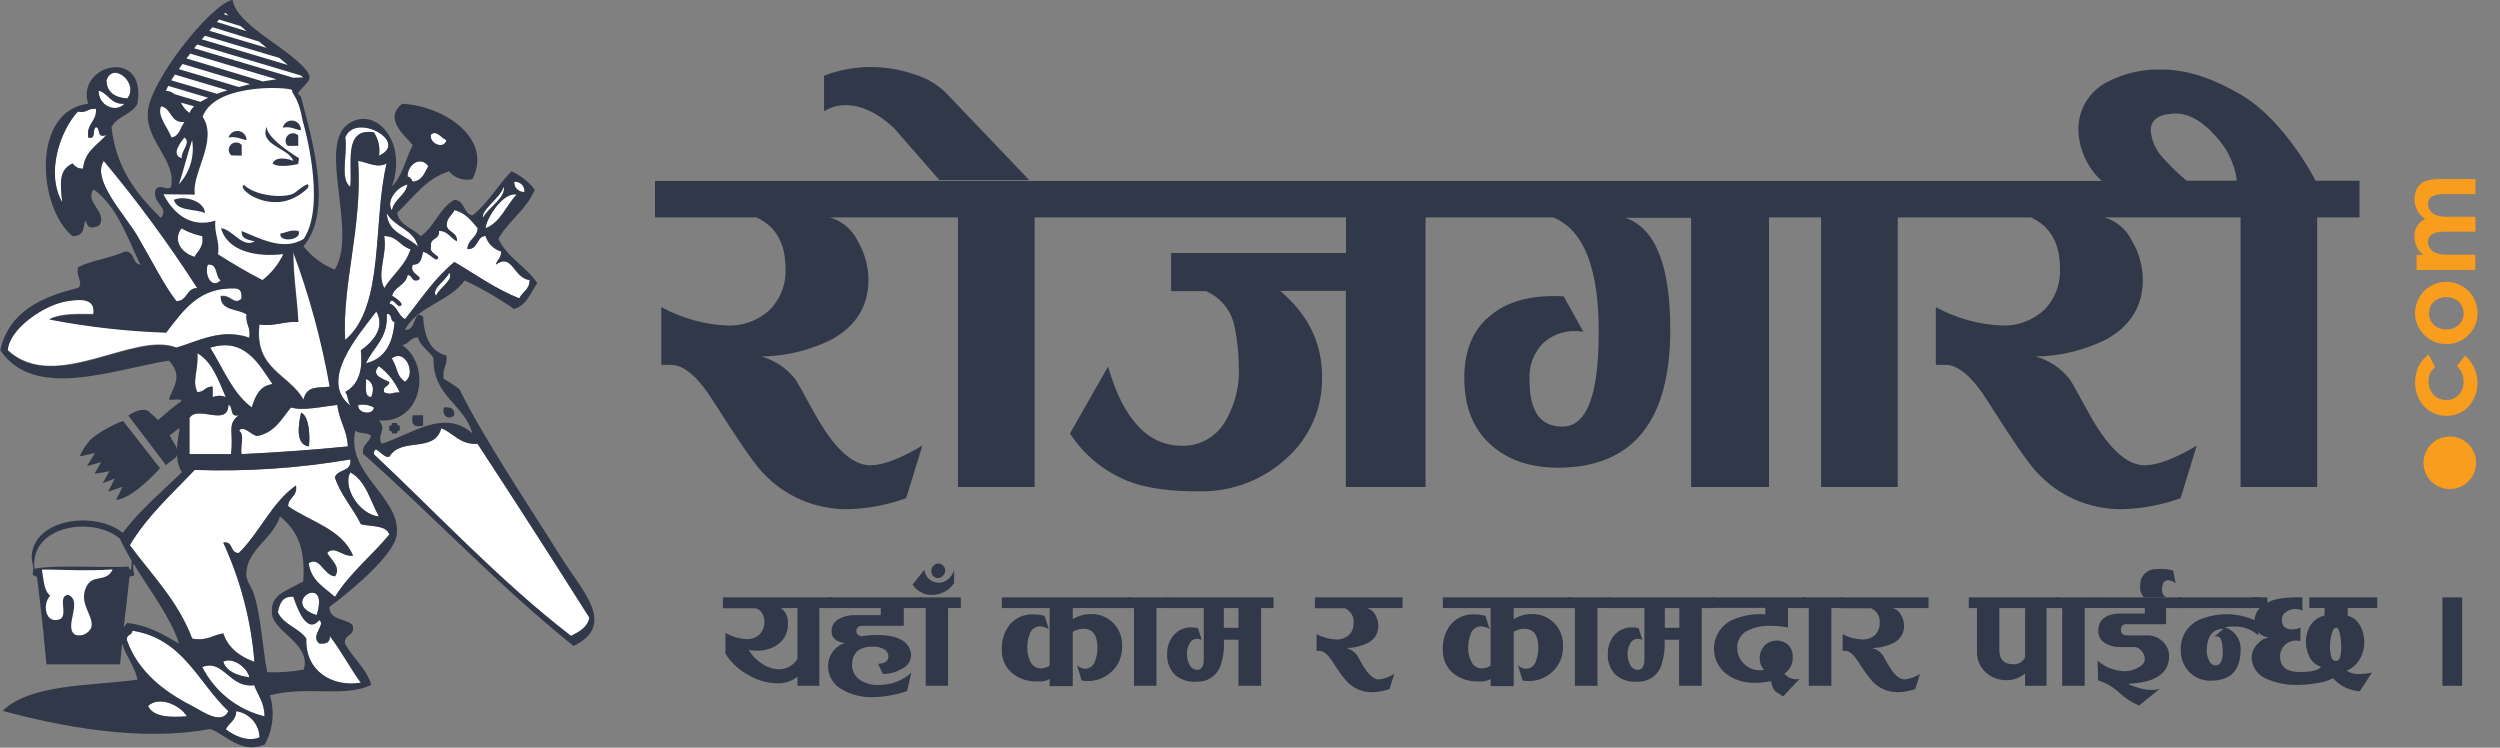 <svg width="107" height="32" viewBox="0 0 107 32" fill="none" xmlns="http://www.w3.org/2000/svg">
<rect x="0" y="0" width="107" height="32" fill="#808080" stroke="none"/>
<g id="Logo" clip-path="url(#clip0_8148_97352)">
<path id="Vector" d="M1.582 24.385C1.582 24.385 4.535 24.23 5.137 24.385L4.667 25.976L4.124 27.209L2.981 27.721L1.855 27.087L1.793 25.643V24.799L1.582 24.385Z" fill="white"/>
<path id="Vector_2" d="M6.779 4.011C6.779 4.011 8.611 0.965 9.768 0.352L12.991 3.183L13.107 3.394L12.721 3.884L12.766 4.216L13.329 6.328C13.329 6.328 13.934 9.545 12.983 10.359L12.949 10.384C11.953 11.152 12.316 10.933 12.316 10.933L11.544 12.16L10.908 12.323L9.146 11.138L9.033 9.987L7.995 9.773L7.364 9.106L6.843 8.216L7.665 8.155L7.102 5.995L6.573 4.909L6.779 4.011Z" fill="white"/>
<path id="Vector_3" d="M6.849 20.04L5.278 18.03C5.146 18.002 4.152 18.534 3.871 18.819C3.679 19.03 3.524 19.272 3.409 19.534L4.071 19.384L3.722 19.947L4.33 19.776L4.048 20.277L4.679 20.17L4.397 20.682L4.912 20.479L4.631 21.042L5.247 20.834L4.966 21.397C5.689 21.355 6.849 20.04 6.849 20.04Z" fill="#303849"/>
<path id="Vector_4" d="M5.444 4.217C5.973 3.584 4.833 2.599 4.555 3.44C4.574 3.978 4.935 4.172 5.444 4.217Z" fill="white"/>
<path id="Vector_5" d="M5.332 4.44C4.735 4.482 4.659 4.004 4.22 3.877C4.211 4.519 4.94 4.857 5.332 4.44Z" fill="white"/>
<path id="Vector_6" d="M7.888 5.218C7.265 5.283 7.353 4.655 6.888 4.551C6.694 4.945 7.189 5.471 7.33 5.885C7.688 5.832 7.713 5.452 7.888 5.218Z" fill="white"/>
<path id="Vector_7" d="M4.109 5.441C3.932 5.523 4.135 5.985 3.777 5.886C3.687 5.275 4.146 5.219 4.109 4.662C3.76 4.608 3.718 4.864 3.332 4.774C2.592 5.568 1.925 7.403 2.665 8.662C2.584 7.882 2.491 7.28 3.11 6.995C3.157 7.069 3.223 7.129 3.302 7.168C3.38 7.207 3.467 7.224 3.555 7.218C3.622 6.472 4.18 6.213 4.554 5.774C4.118 5.948 4.323 5.486 4.109 5.441Z" fill="white"/>
<path id="Vector_8" d="M14.995 7.994C15.085 6.97 14.694 5.461 15.997 5.663C16.197 5.956 16.277 6.313 16.22 6.663C17.548 6.074 15.192 4.78 14.775 5.886C14.888 6.55 14.53 7.685 14.995 7.994Z" fill="white"/>
<path id="Vector_9" d="M10.553 5.995C10.553 5.901 10.518 5.81 10.456 5.74C10.394 5.669 10.308 5.623 10.215 5.609C10.122 5.596 10.027 5.617 9.947 5.667C9.868 5.718 9.809 5.795 9.782 5.886C10.137 5.821 10.294 5.962 10.553 5.995Z" fill="#303849"/>
<path id="Vector_10" d="M19.108 5.997C18.874 5.904 18.674 5.541 18.441 5.774C18.373 6.168 19.018 6.419 19.108 5.997Z" fill="white"/>
<path id="Vector_11" d="M7.887 5.887C7.746 6.087 7.293 6.616 7.775 6.773C7.735 6.464 8.2 6.098 7.887 5.887Z" fill="white"/>
<path id="Vector_12" d="M8.222 5.996C8.019 6.61 7.862 7.268 7.659 7.885C7.89 7.633 8.061 7.333 8.158 7.005C8.256 6.678 8.278 6.333 8.222 5.996Z" fill="white"/>
<path id="Vector_13" d="M10.345 6.662V6.206C10.317 6.174 10.282 6.147 10.243 6.128C10.204 6.11 10.162 6.099 10.118 6.098C10.075 6.096 10.032 6.104 9.992 6.12C9.951 6.135 9.915 6.159 9.884 6.19C9.854 6.221 9.83 6.257 9.814 6.297C9.798 6.338 9.791 6.381 9.792 6.424C9.794 6.467 9.804 6.51 9.823 6.549C9.841 6.588 9.868 6.623 9.901 6.651L10.345 6.662Z" fill="#303849"/>
<path id="Vector_14" d="M12.879 5.576C12.884 5.477 12.852 5.381 12.79 5.305C12.727 5.228 12.639 5.178 12.541 5.164C12.444 5.15 12.345 5.173 12.264 5.228C12.182 5.284 12.124 5.367 12.102 5.463C12.456 5.398 12.611 5.539 12.879 5.576Z" fill="#303849"/>
<path id="Vector_15" d="M12.315 6.244H12.765V5.797C12.706 5.737 12.625 5.703 12.541 5.703C12.457 5.703 12.376 5.736 12.316 5.795C12.257 5.855 12.223 5.935 12.223 6.02C12.222 6.104 12.256 6.185 12.315 6.244Z" fill="#303849"/>
<path id="Vector_16" d="M8.442 12.329C7.22 10.433 5.881 8.615 4.434 6.885C3.91 7.707 5.323 9.156 5.878 10.105C6.52 11.203 7.004 12.205 7.544 12.883C8.034 12.883 7.964 12.332 8.442 12.329Z" fill="white"/>
<path id="Vector_17" d="M14.775 14.55C16.478 13.142 15.946 9.5 16.551 6.995C16.137 7.214 15.766 6.952 15.33 6.885C15.51 9.733 14.64 12.118 14.775 14.55Z" fill="white"/>
<path id="Vector_18" d="M17.664 7.775C18.072 7.736 18.173 7.393 18.331 7.108C17.993 6.661 17.447 7.032 17.441 7.553C17.568 7.576 17.616 7.674 17.664 7.775Z" fill="white"/>
<path id="Vector_19" d="M10.444 7.918C10.103 8.053 11.378 9.044 12.555 8.481C12.79 8.373 13.004 8.222 13.185 8.036C13.281 7.735 12.991 7.955 12.603 8.259C12.223 8.501 10.953 8.408 10.444 7.918Z" fill="#303849"/>
<path id="Vector_20" d="M22.449 8.217C22.454 8.157 22.445 8.098 22.425 8.042C22.404 7.986 22.372 7.936 22.33 7.894C22.288 7.852 22.237 7.819 22.182 7.799C22.126 7.778 22.066 7.77 22.007 7.775C22.003 7.834 22.011 7.893 22.031 7.949C22.052 8.005 22.084 8.056 22.126 8.098C22.168 8.14 22.219 8.172 22.275 8.193C22.33 8.213 22.39 8.221 22.449 8.217Z" fill="white"/>
<path id="Vector_21" d="M17.441 7.896C17.022 7.998 16.498 8.578 16.774 9.008C16.867 8.496 17.348 8.383 17.441 7.896Z" fill="white"/>
<path id="Vector_22" d="M20.774 9.772C21.439 9.508 21.65 8.796 22.109 8.328C21.534 8.199 20.803 9.356 20.774 9.772Z" fill="white"/>
<path id="Vector_23" d="M7.442 8.552C7.575 9.05 8.323 8.929 8.777 9.115C8.723 8.569 7.862 8.366 7.442 8.552Z" fill="#303849"/>
<path id="Vector_24" d="M17.663 11.33C17.477 11.746 18.178 11.834 17.886 11.994C17.582 12.076 17.663 11.774 17.441 11.774C17.365 12.213 16.878 12.259 16.774 12.661C16.898 12.737 17.337 13.03 17.109 13.106C16.962 13.123 16.774 12.655 16.661 12.996C17.01 13.092 17.027 13.52 17.331 13.66C18.007 12.816 18.606 11.901 19.442 11.217C20.352 11.752 21.185 12.363 22.218 12.774C22.347 12.492 22.66 12.402 22.663 11.994C21.953 11.887 21.931 10.812 21.218 11.33C21.266 11.116 21.458 11.048 21.441 10.767C21.283 10.719 21.14 10.633 21.023 10.517C20.907 10.401 20.821 10.257 20.774 10.1C20.363 10.133 20.473 10.688 19.997 10.662C20.022 10.243 20.413 10.19 20.442 9.773C20.16 9.449 19.921 9.109 19.442 8.996C19.341 9.23 19.105 9.323 19.107 9.66C19.178 9.962 19.572 9.942 19.552 10.328C19.271 10.201 19.18 9.886 18.778 9.886C18.837 10.277 18.381 10.167 18.44 10.55C18.314 10.877 18.975 10.964 18.663 11.113C18.465 11.012 18.339 10.831 18.1 10.778C18.046 11.043 18.012 11.344 17.663 11.33Z" fill="white"/>
<path id="Vector_25" d="M17.886 10.55C17.712 9.798 16.861 9.725 16.552 9.105C16.588 9.995 17.433 10.077 17.886 10.55Z" fill="white"/>
<path id="Vector_26" d="M8.332 10.993C8.473 10.729 8.738 10.585 8.664 10.104C8.352 10.043 8.051 9.93 7.775 9.771C7.384 10.289 7.778 10.833 8.332 10.993Z" fill="white"/>
<path id="Vector_27" d="M12 9.996C11.929 10.404 12.951 10.277 12.777 9.886C12.413 9.821 12.258 9.959 12 9.996Z" fill="#303849"/>
<path id="Vector_28" d="M16.442 12.329C16.785 11.749 17.339 11.372 17.567 10.663C17.128 10.544 17.005 10.1 16.442 10.1C16.585 10.919 16.101 11.69 16.442 12.329Z" fill="white"/>
<path id="Vector_29" d="M12.777 13.773C12.149 13.739 11.789 13.97 11.111 13.883C10.88 15.819 12.4 16.002 12.997 17.106C13.137 16.481 13.599 16.616 14.123 16.543C13.781 14.573 13.261 12.639 12.569 10.764C12.557 11.836 12.723 12.748 12.777 13.773Z" fill="white"/>
<path id="Vector_30" d="M8.887 11.33C8.732 11.825 9.075 12.391 9.45 11.994C9.194 11.837 9.351 11.274 8.887 11.33Z" fill="white"/>
<path id="Vector_31" d="M18.663 12.661C18.779 12.326 19.448 11.972 19.226 11.662C19.105 11.994 18.435 12.352 18.663 12.661Z" fill="white"/>
<path id="Vector_32" d="M10.666 14.441C10.753 13.983 10.494 13.879 10.553 13.439C10.176 13.186 9.427 13.299 9.444 12.662C9.875 12.578 10.007 13.073 10.331 12.775C10.362 12.522 10.303 12.356 10.108 12.33C8.54 12.237 7.87 13.234 7.11 14.219C5.432 14.162 3.76 13.974 2.111 13.656C2.564 13.408 3.279 13.42 3.997 13.434C4.107 12.674 3.279 12.823 2.888 12.871C1.906 13.009 0.377 14.064 0.332 14.982C2.353 16.854 5.734 14.137 7.552 14.869C8.433 14.624 9.472 14.03 10.666 14.441Z" fill="white"/>
<path id="Vector_33" d="M15.442 14.995C15.853 14.713 16.532 14.088 16.107 13.328C15.378 14.296 13.506 16.385 15.107 17.438C14.868 17.345 14.93 16.951 14.775 16.774C15.305 16.486 15.546 15.915 15.442 14.995Z" fill="white"/>
<path id="Vector_34" d="M16.887 13.773C16.676 13.773 16.811 13.404 16.552 13.438C16.616 14.505 15.966 14.845 15.665 15.549C16.467 15.355 16.819 14.702 16.887 13.773Z" fill="white"/>
<path id="Vector_35" d="M10.775 17.439C10.927 16.963 11.11 16.516 11.665 16.44C11.102 15.632 10.494 14.41 8.996 14.883C9.559 15.778 9.945 16.825 10.775 17.439Z" fill="white"/>
<path id="Vector_36" d="M9.109 16.552V16.994C9.198 16.956 9.294 16.936 9.391 16.936C9.488 16.936 9.584 16.956 9.672 16.994C9.357 16.274 9.109 15.491 8.451 15.105C8.504 15.916 8.214 16.251 8.451 16.775C8.766 16.803 8.783 16.521 9.109 16.552Z" fill="white"/>
<path id="Vector_37" d="M17.331 16.34C17.833 16.013 17.346 14.899 16.769 15.341C17.056 15.811 16.949 16.058 17.331 16.34Z" fill="white"/>
<path id="Vector_38" d="M15.887 16.994C16.031 16.673 15.977 16.355 15.665 16.217C15.693 16.532 15.566 16.98 15.887 16.994Z" fill="white"/>
<path id="Vector_39" d="M10.221 17.773C9.804 17.888 10.001 17.398 9.776 17.328C9.75 18.291 8.47 17.328 8.109 17.891V19.436H9.886C10.015 18.468 9.691 18.198 10.221 17.773Z" fill="white"/>
<path id="Vector_40" d="M12.442 17.438C12.034 17.925 11.752 18.519 10.998 18.66C10.755 18.637 10.398 18.159 10.221 18.44C10.471 18.555 10.26 19.138 10.331 19.436C11.884 19.363 13.403 19.253 14.888 19.107C14.857 18.395 14.508 18.004 14.44 17.328C13.812 17.398 12.957 17.596 12.442 17.438ZM13.219 19.107C12.622 19.031 12.78 18.145 12.886 17.66C13.278 17.826 13.266 18.873 13.219 19.107Z" fill="white"/>
<path id="Vector_41" d="M15.33 17.329C15.277 17.695 15.972 17.797 15.997 17.439C15.796 17.322 15.558 17.283 15.33 17.329Z" fill="white"/>
<path id="Vector_42" d="M19.442 17.773C19.473 17.491 19.288 17.407 18.995 17.438C18.905 17.835 19.231 17.989 19.442 17.773Z" fill="#303849"/>
<path id="Vector_43" d="M13.218 19.107C13.266 18.859 13.277 17.826 12.886 17.66C12.779 18.144 12.622 19.031 13.218 19.107Z" fill="#303849"/>
<path id="Vector_44" d="M18.109 18.218V17.773H17.664C17.577 18.156 17.726 18.311 18.109 18.218Z" fill="#303849"/>
<path id="Vector_45" d="M16.996 18.105H16.774C16.774 18.173 16.757 18.238 16.661 18.218V18.44C16.732 18.44 16.796 18.457 16.774 18.55H16.996C16.996 18.483 17.013 18.418 17.109 18.44V18.218C17.041 18.21 16.976 18.198 16.996 18.105Z" fill="#303849"/>
<path id="Vector_46" d="M18.885 18.328C18.604 19.415 17.174 18.683 16.661 19.55C16.38 19.637 16.031 18.911 15.997 19.437C18.784 22.061 21.388 24.864 24.442 27.218C24.782 27.038 25.137 26.874 25.222 26.438C23.645 23.94 22.05 21.459 20.436 18.995C19.659 19.035 19.423 18.534 18.885 18.328Z" fill="white"/>
<path id="Vector_47" d="M14.334 20.439C14.432 20.059 15.068 20.214 14.995 19.662C12.795 20.038 10.563 20.187 8.332 20.107C7.361 21.126 6.303 22.077 5.56 23.327C6.503 24.608 7.62 25.711 8.228 27.327C8.861 27.445 9.109 27.172 9.56 27.105C9.776 27.741 10.272 28.096 10.894 28.326C10.753 26.558 10.301 24.829 9.56 23.217C10.004 23.139 9.841 23.685 10.227 23.662C11.125 22.781 11.634 21.509 12.67 20.774C12.749 21.255 12.349 21.267 12.335 21.661C13.298 22.331 14.624 22.632 15.113 23.772C14.691 23.854 14.32 23.316 14.004 23.662C14.156 23.944 14.626 24.287 14.339 24.661C13.852 24.622 13.712 23.789 13.213 24.098C13.309 24.856 13.88 25.134 14.339 25.543C14.978 24.518 15.913 23.783 16.667 22.874C16.532 22.457 15.893 22.545 15.448 22.429C15.105 21.737 14.595 21.21 14.334 20.439Z" fill="white"/>
<path id="Vector_48" d="M16.219 22.106C15.848 21.441 15.656 20.58 14.995 20.217C14.651 20.816 15.347 22.015 16.219 22.106Z" fill="white"/>
<path id="Vector_49" d="M13.551 26.327C11.898 25.804 14.15 24.453 13.551 26.327V26.327Z" fill="white"/>
<path id="Vector_50" d="M13.664 27.55C13.259 27.23 13.962 26.737 13.664 26.551C13.126 27.187 12.713 26.011 12.555 25.552C12.071 25.512 11.969 25.856 11.888 26.216C12.138 26.743 12.786 26.872 13.109 27.342C13.056 28.75 14.235 29.434 15.443 29.231C14.976 28.586 14.598 27.857 14.109 27.232C14.142 27.508 13.957 27.581 13.664 27.55Z" fill="white"/>
<path id="Vector_51" d="M5.663 26.992C5.663 27.215 5.362 27.136 5.444 27.44C5.917 28.74 7.006 29.599 8.222 30.215C8.656 30.438 9.475 31.06 9.776 30.438C8.478 29.219 7.845 27.333 5.663 26.992Z" fill="white"/>
<path id="Vector_52" d="M9.554 28.326C9.714 28.756 10.15 28.911 10.68 28.993C10.587 28.548 9.931 28.101 9.554 28.326Z" fill="white"/>
<path id="Vector_53" d="M8.656 28.549C8.921 29.073 9.297 29.533 9.757 29.897C10.217 30.262 10.751 30.522 11.322 30.66C11.322 30.066 11.04 29.762 10.88 29.326C9.819 29.466 9.582 28.188 8.656 28.549Z" fill="white"/>
<path id="Vector_54" d="M6.334 30.215C6.565 30.685 7.243 30.71 8 30.659C7.739 30.206 6.841 29.753 6.334 30.215Z" fill="white"/>
<path id="Vector_55" d="M10.109 30.438C10.109 30.843 9.794 30.936 9.664 31.214C10.005 31.496 10.607 31.777 11.111 31.549C11.1 31.276 10.994 31.015 10.811 30.812C10.628 30.609 10.379 30.477 10.109 30.438Z" fill="white"/>
<path id="Vector_56" d="M21.551 7.994C21.396 8.506 20.591 8.957 20.664 9.328C20.892 8.886 21.689 8.433 21.551 7.994Z" fill="white"/>
<path id="Vector_57" d="M16.661 16.341C16.661 16.561 16.36 16.482 16.442 16.786C16.791 16.91 16.692 16.786 17.109 16.786C16.912 16.342 16.606 15.955 16.219 15.66C15.839 16.077 16.405 16.215 16.661 16.341Z" fill="white"/>
<path id="Vector_58" d="M19.666 16.661C19.456 16.494 19.231 16.345 18.995 16.216C18.911 15.76 19.167 15.653 19.108 15.217C18.399 15.04 18.154 14.392 18.109 13.551C17.667 13.19 17.847 14.19 17.332 14.114C17.864 13.095 19.243 12.917 19.888 12.002C20.626 12.348 21.332 12.758 21.999 13.227C22.548 13.072 22.706 12.526 22.995 12.115C22.517 11.408 21.718 11.026 21.329 10.226C21.763 9.435 22.537 8.988 22.886 8.115C22.623 7.774 22.28 7.505 21.887 7.332C21.304 7.938 20.884 8.698 20.22 9.221C19.817 9.14 19.902 8.574 19.443 8.554C18.801 8.914 18.599 9.711 17.999 10.108C17.684 9.753 17.098 9.674 16.997 9.109C17.692 8.458 18.21 7.653 19.221 7.332C19.339 7.477 19.495 7.584 19.672 7.643C19.849 7.702 20.039 7.709 20.22 7.665C21.104 5.953 19.043 4.537 17.219 4.441C16.403 5.08 17.309 5.773 17.664 6.206C17.366 6.798 17.222 7.544 16.775 7.983C17.464 6.043 16.04 4.487 14.889 5.317C13.588 6.254 15.322 9.953 14.326 11.541C13.8 11.329 13.339 10.984 12.989 10.539C14.25 9.064 13.394 6.057 12.865 4.098C12.454 3.991 13.385 3.572 13.236 3.206C12.955 2.671 12.091 2.125 11.316 1.551C10.638 1.052 10.033 0.534 9.954 -0.012C8.994 0.213 6.441 3.442 6.328 4.774C6.219 6.032 7.544 6.837 7.325 7.994C7.153 8.205 6.894 7.836 6.661 8.107C6.478 8.7 7.283 8.886 6.883 9.328C5.875 8.335 4.974 7.237 4.772 5.441C5.008 4.973 5.644 4.906 5.881 4.439C6.3 1.992 3.243 2.75 3.772 4.439C1.298 4.757 1.644 8.943 3.105 10.105C3.682 10.105 3.53 9.643 3.668 9.441C3.756 9.781 3.891 9.795 4.231 9.66C4.654 9.123 3.587 8.639 4.009 8.107C5.022 8.836 5.439 10.159 6.01 11.33C5.644 11.287 5.785 10.739 5.343 10.767C4.73 11.048 3.936 11.138 3.345 11.434C3.232 11.867 3.589 12.078 3.345 12.323C1.732 12.712 0.38 13.362 0.012 14.989C1.47 17.14 4.758 15.834 7.232 15.434C7.885 16.135 7.359 16.613 7.232 17.1C7.378 17.154 7.711 17.021 7.767 17.165C7.42 17.418 7.087 17.691 6.77 17.981L6.365 17.607C6.365 17.607 6.117 17.373 5.492 17.784L7.103 19.907L7.525 19.575C7.549 19.54 7.569 19.504 7.584 19.465C7.577 19.728 7.647 19.987 7.787 20.211C6.917 21.055 5.988 21.826 5.253 22.806C4.127 21.869 1.445 22.159 1.354 23.817C1.354 24.059 1.473 24.25 1.394 24.574C1.422 24.681 1.613 24.619 1.594 24.774C1.746 25.978 1.875 27.209 1.991 28.433H5.141C5.163 28.129 5.2 27.839 5.228 27.541C5.371 28.042 5.791 28.577 5.886 29.089C3.787 29.37 1.326 29.266 0.11 30.423C2.582 31.093 6.022 31.76 8.997 31.2C9.709 31.459 10.303 32.287 11.331 31.867C11.506 31.548 11.617 31.197 11.655 30.834C11.693 30.471 11.658 30.105 11.553 29.756C13.163 29.337 14.737 29.874 15.888 29.311C15.668 28.568 15.1 28.185 14.762 27.535C14.72 27.121 15.212 27.254 15.094 26.758C14.813 26.457 14.103 26.564 14.095 25.978C14.939 25.359 16.893 23.76 16.983 22.868C17.149 21.261 14.799 20.304 15.207 18.426C15.347 18.578 15.73 18.494 15.874 18.646C15.823 18.966 15.48 18.995 15.539 19.422C18.587 22.116 21.354 25.092 24.547 27.645C26.413 26.764 24.898 25.249 24.102 23.985C22.599 21.584 20.727 18.812 19.666 16.661ZM17.887 14.44C17.996 14.848 18.373 15.003 18.554 15.33C18.525 16.985 19.863 17.277 20.22 18.55C19.004 17.466 17.616 18.592 16.333 18.995C16.116 18.578 16.586 18.409 16.22 17.995C18.098 18.13 18.472 15.631 17.219 14.772C17.509 14.727 17.554 14.44 17.887 14.44ZM15.665 15.549C15.967 14.854 16.617 14.505 16.552 13.438C16.811 13.404 16.676 13.762 16.887 13.773C16.82 14.702 16.468 15.355 15.665 15.549ZM15.888 16.993C15.567 16.993 15.682 16.532 15.665 16.216C15.975 16.354 16.031 16.672 15.888 16.993ZM15.325 6.885C15.761 6.952 16.133 7.214 16.547 6.995C15.941 9.5 16.473 13.142 14.77 14.55C14.641 12.118 15.511 9.734 15.331 6.885H15.325ZM16.451 10.105C17.014 10.105 17.124 10.544 17.577 10.668C17.363 11.377 16.808 11.755 16.451 12.335C16.102 11.69 16.586 10.919 16.442 10.105H16.451ZM17.332 16.34C16.949 16.059 17.05 15.822 16.769 15.341C17.346 14.888 17.833 16.002 17.332 16.34ZM16.22 15.673C16.606 15.968 16.912 16.355 17.11 16.799C16.693 16.799 16.791 16.923 16.442 16.799C16.361 16.495 16.662 16.574 16.662 16.354C16.406 16.213 15.84 16.076 16.22 15.662V15.673ZM18.663 12.672C18.435 12.363 19.105 12.005 19.226 11.673C19.449 11.971 18.79 12.326 18.663 12.661V12.672ZM22.449 8.216C22.39 8.221 22.331 8.213 22.275 8.192C22.219 8.172 22.169 8.139 22.127 8.097C22.085 8.055 22.052 8.005 22.032 7.949C22.011 7.893 22.003 7.834 22.008 7.774C22.067 7.77 22.126 7.778 22.182 7.798C22.238 7.819 22.288 7.851 22.33 7.893C22.372 7.935 22.405 7.986 22.425 8.042C22.446 8.098 22.454 8.157 22.449 8.216ZM22.117 8.329C21.658 8.796 21.447 9.508 20.783 9.773C20.803 9.356 21.535 8.199 22.109 8.329H22.117ZM21.554 7.994C21.692 8.433 20.896 8.886 20.668 9.328C20.592 8.957 21.397 8.506 21.552 7.994H21.554ZM18.109 10.772C18.34 10.837 18.466 11.006 18.672 11.107C18.984 10.964 18.323 10.876 18.449 10.544C18.39 10.153 18.846 10.263 18.787 9.88C19.19 9.88 19.283 10.195 19.561 10.322C19.581 9.933 19.187 9.956 19.117 9.655C19.117 9.317 19.35 9.224 19.451 8.99C19.93 9.103 20.181 9.444 20.451 9.767C20.423 10.184 20.031 10.237 20.006 10.657C20.482 10.688 20.372 10.133 20.783 10.094C20.83 10.252 20.916 10.395 21.033 10.511C21.149 10.628 21.293 10.713 21.45 10.761C21.467 11.043 21.276 11.104 21.228 11.324C21.94 10.806 21.962 11.887 22.672 11.988C22.672 12.396 22.357 12.489 22.227 12.768C21.194 12.357 20.361 11.746 19.451 11.211C18.607 11.895 18.016 12.813 17.34 13.655C17.036 13.514 17.02 13.092 16.67 12.99C16.783 12.65 16.972 13.117 17.118 13.1C17.36 13.024 16.907 12.731 16.783 12.655C16.898 12.253 17.374 12.208 17.45 11.769C17.672 11.769 17.591 12.07 17.895 11.988C18.176 11.828 17.487 11.741 17.672 11.324C18.013 11.344 18.047 11.043 18.109 10.772ZM19.108 5.987C19.018 6.409 18.373 6.159 18.441 5.764C18.675 5.539 18.875 5.902 19.108 5.995V5.987ZM18.331 7.113C18.174 7.394 18.072 7.741 17.664 7.78C17.616 7.679 17.568 7.58 17.442 7.558C17.447 7.031 17.993 6.66 18.331 7.107V7.113ZM17.442 7.895C17.349 8.394 16.879 8.506 16.775 9.007C16.499 8.565 17.022 7.985 17.442 7.895ZM17.887 10.561C17.433 10.088 16.589 9.998 16.552 9.117C16.862 9.725 17.712 9.798 17.887 10.55V10.561ZM14.776 5.886C15.193 4.779 17.549 6.074 16.22 6.662C16.277 6.313 16.198 5.955 15.998 5.663C14.694 5.472 15.086 6.969 14.995 7.994C14.531 7.684 14.889 6.55 14.776 5.886ZM14.441 17.328C14.509 18.004 14.858 18.395 14.889 19.107C13.406 19.254 11.892 19.363 10.345 19.437C10.275 19.138 10.486 18.555 10.236 18.44C10.413 18.159 10.77 18.637 11.012 18.66C11.761 18.519 12.057 17.925 12.457 17.438C12.957 17.596 13.813 17.399 14.441 17.328ZM9.886 19.437H8.11V17.883C8.471 17.32 9.751 18.291 9.777 17.32C10.002 17.39 9.805 17.883 10.221 17.765C9.692 18.198 10.016 18.468 9.886 19.437ZM8.997 14.882C10.495 14.409 11.1 15.631 11.665 16.439C11.102 16.515 10.928 16.962 10.776 17.438C9.946 16.824 9.56 15.777 8.997 14.882ZM14.109 16.551C13.599 16.616 13.138 16.481 12.983 17.114C12.386 16.011 10.866 15.828 11.097 13.891C11.775 13.978 12.136 13.748 12.763 13.781C12.71 12.757 12.544 11.85 12.541 10.781C13.237 12.653 13.762 14.584 14.109 16.551ZM12.533 3.321L8.31 2.066C8.352 2.009 8.395 1.959 8.44 1.905L12.879 3.231L12.98 3.313C12.845 3.313 12.69 3.318 12.533 3.327V3.321ZM8.223 5.995C8.278 6.332 8.256 6.677 8.159 7.005C8.061 7.332 7.891 7.633 7.66 7.884C7.863 7.268 8.02 6.609 8.223 5.995ZM7.888 5.886C8.2 6.097 7.736 6.463 7.775 6.772C7.294 6.615 7.747 6.085 7.888 5.886ZM8.31 4.551C8.221 4.627 8.152 4.724 8.11 4.833C7.952 4.72 7.826 4.567 7.744 4.391M8.589 4.363L7.463 4.028C7.366 3.937 7.238 3.889 7.105 3.893C7.131 3.818 7.163 3.745 7.201 3.676L8.91 4.185C8.793 4.24 8.685 4.296 8.586 4.354L8.589 4.363ZM9.301 4.019L7.331 3.437C7.378 3.358 7.429 3.276 7.485 3.192L9.737 3.864C9.591 3.907 9.439 3.954 9.298 4.011L9.301 4.019ZM10.221 3.724L7.654 2.958L7.812 2.738L10.706 3.603L10.221 3.724ZM11.269 3.49L7.981 2.502L8.141 2.294L11.832 3.392C11.643 3.42 11.454 3.451 11.266 3.482L11.269 3.49ZM11.415 2.049L8.96 1.317C9.005 1.263 9.048 1.213 9.093 1.165L11.088 1.779L11.415 2.049ZM10.554 1.334L9.284 0.943L9.38 0.836L10.297 1.117L10.554 1.334ZM9.782 0.667L9.585 0.608L9.639 0.546L9.782 0.667ZM8.775 1.531L11.955 2.479L12.316 2.781L8.634 1.683L8.775 1.531ZM7.339 5.886C7.198 5.472 6.703 4.945 6.897 4.551C7.361 4.641 7.274 5.283 7.896 5.218C7.713 5.452 7.688 5.832 7.331 5.886H7.339ZM8.341 8.329C8.183 7.439 9.352 6.012 8.673 4.996C9.236 3.442 12.811 3.749 12.493 3.884C12.541 4.095 12.775 4.166 12.949 5.151C12.949 5.151 14.005 8.681 13.005 10.218C12.124 10.781 11.057 10.17 10.34 9.886C10.323 10.235 10.621 10.266 10.903 10.328C10.373 10.632 9.985 9.838 9.459 9.764C9.74 10.781 11.018 11.011 12.124 10.876C11.918 11.31 11.613 11.69 11.235 11.986C10.57 11.645 9.948 11.273 9.332 10.885C9.416 10.28 9.157 10.024 9.219 9.441C8.11 9.798 7.37 9.055 6.998 8.315L8.341 8.329ZM9.453 11.988C9.084 12.385 8.741 11.819 8.89 11.324C9.352 11.273 9.194 11.836 9.445 11.994L9.453 11.988ZM8.656 10.105C8.73 10.586 8.465 10.73 8.324 10.995C7.761 10.831 7.376 10.288 7.761 9.773C8.039 9.932 8.342 10.044 8.656 10.105ZM5.445 4.216C4.935 4.171 4.575 3.977 4.555 3.439C4.834 2.598 5.974 3.583 5.445 4.216ZM5.332 4.439C4.941 4.855 4.206 4.509 4.22 3.876C4.659 4.002 4.735 4.481 5.332 4.439ZM3.556 7.217C3.468 7.224 3.381 7.206 3.303 7.167C3.224 7.128 3.158 7.068 3.111 6.995C2.492 7.276 2.585 7.881 2.666 8.661C1.94 7.403 2.593 5.565 3.333 4.774C3.719 4.864 3.761 4.608 4.11 4.661C4.147 5.224 3.688 5.275 3.778 5.886C4.136 5.984 3.933 5.522 4.11 5.441C4.324 5.486 4.11 5.947 4.555 5.773C4.181 6.206 3.623 6.471 3.556 7.217ZM5.886 10.105C5.323 9.156 3.916 7.707 4.442 6.885C5.887 8.615 7.223 10.433 8.442 12.329C7.964 12.329 8.034 12.892 7.553 12.892C7.021 12.205 6.528 11.203 5.886 10.105ZM7.553 14.89C5.734 14.17 2.354 16.875 0.333 15.003C0.378 14.085 1.906 13.033 2.889 12.892C3.28 12.836 4.107 12.686 3.998 13.455C3.28 13.455 2.565 13.43 2.112 13.677C3.761 13.995 5.432 14.184 7.111 14.24C7.871 13.255 8.541 12.27 10.109 12.351C10.303 12.377 10.362 12.543 10.331 12.796C10.019 13.095 9.875 12.599 9.445 12.684C9.445 13.32 10.176 13.207 10.554 13.46C10.495 13.891 10.753 14.004 10.666 14.463C9.473 14.029 8.434 14.623 7.553 14.882V14.89ZM8.442 15.113C9.095 15.498 9.349 16.281 9.664 17.002C9.575 16.963 9.479 16.943 9.383 16.943C9.286 16.943 9.19 16.963 9.101 17.002V16.551C8.775 16.52 8.758 16.802 8.434 16.774C8.206 16.25 8.496 15.915 8.442 15.104V15.113ZM7.53 19.104C7.367 18.843 7.266 18.631 7.266 18.631L7.688 18.311C7.64 18.623 7.587 18.936 7.57 19.225C7.563 19.183 7.55 19.142 7.53 19.104ZM3.665 25.179C3.384 25.872 4.029 26.361 3.908 26.854C3.853 26.981 3.754 27.084 3.629 27.142C3.504 27.201 3.362 27.211 3.229 27.172C2.689 26.865 3.587 25.705 2.908 25.458C2.455 25.525 2.908 26.263 2.59 26.494C1.917 26.753 1.808 25.832 2.151 25.497C1.87 25.275 1.87 24.802 1.794 24.371C2.846 24.388 3.727 24.442 4.822 24.371C4.527 24.99 3.944 24.503 3.665 25.179ZM1.473 24.334C1.281 22.468 4.006 22.083 5.132 23.056C5.281 23.372 5.445 23.68 5.625 23.98C5.637 24.111 5.631 24.244 5.608 24.374C5.461 24.416 5.591 24.18 5.411 24.256C4.178 24.304 2.382 24.166 1.473 24.34V24.334ZM5.54 24.701C5.571 24.613 5.788 24.701 5.74 24.54C5.69 24.41 5.684 24.268 5.723 24.135C6.435 25.308 7.314 26.44 7.665 27.549C7.01 27.166 6.368 26.772 5.445 26.66C5.384 26.72 5.334 26.789 5.295 26.865C5.377 26.142 5.464 25.427 5.54 24.701ZM6.334 30.215C6.841 29.753 7.741 30.215 8 30.66C7.249 30.71 6.565 30.696 6.334 30.215ZM8.223 30.215C7.007 29.598 5.917 28.74 5.445 27.439C5.363 27.135 5.664 27.214 5.664 26.992C7.846 27.332 8.479 29.218 9.777 30.437C9.475 31.054 8.656 30.437 8.223 30.215ZM9.664 31.214C9.794 30.933 10.106 30.843 10.109 30.437C10.382 30.477 10.632 30.612 10.815 30.818C10.998 31.023 11.103 31.288 11.111 31.563C10.607 31.771 10.005 31.484 9.664 31.214ZM8.656 28.549C9.574 28.188 9.81 29.466 10.88 29.325C11.038 29.762 11.322 30.066 11.322 30.66C10.751 30.522 10.217 30.261 9.757 29.897C9.297 29.532 8.921 29.072 8.656 28.549ZM9.546 28.326C9.923 28.101 10.579 28.548 10.672 28.993C10.151 28.912 9.715 28.757 9.554 28.326H9.546ZM12.989 28.661C12.476 28.753 11.955 28.79 11.435 28.771C11.226 27.665 11.176 26.42 10.872 25.438C10.776 25.125 10.523 24.858 10.537 24.549C10.59 23.493 11.663 23.087 11.984 22.105C12.786 22.741 13.067 23.575 12.98 24.883C12.189 25.337 11.525 25.446 11.649 26.328C11.767 27.051 13.34 27.6 12.997 28.661H12.989ZM13.552 26.328C11.899 25.804 14.151 24.453 13.552 26.328V26.328ZM15.443 29.216C14.247 29.418 13.056 28.737 13.11 27.327C12.786 26.871 12.138 26.741 11.888 26.201C11.97 25.84 12.071 25.497 12.555 25.537C12.713 25.995 13.118 27.172 13.664 26.536C13.963 26.722 13.259 27.214 13.664 27.535C13.946 27.566 14.143 27.493 14.109 27.203C14.596 27.842 14.976 28.571 15.443 29.216ZM16.662 22.882C15.908 23.791 14.973 24.526 14.334 25.551C13.886 25.142 13.315 24.864 13.208 24.107C13.695 23.788 13.836 24.622 14.334 24.669C14.616 24.295 14.151 23.94 13.999 23.67C14.314 23.324 14.686 23.862 15.108 23.78C14.618 22.64 13.293 22.339 12.33 21.669C12.33 21.275 12.744 21.263 12.665 20.782C11.623 21.517 11.119 22.789 10.221 23.67C9.827 23.693 9.999 23.147 9.554 23.225C10.296 24.837 10.748 26.566 10.889 28.334C10.267 28.104 9.763 27.749 9.554 27.113C9.104 27.18 8.856 27.453 8.223 27.335C7.615 25.72 6.497 24.616 5.554 23.335C6.303 22.085 7.361 21.142 8.333 20.115C10.563 20.192 12.796 20.04 14.995 19.662C15.069 20.225 14.432 20.059 14.334 20.439C14.596 21.21 15.105 21.736 15.443 22.437C15.888 22.553 16.538 22.465 16.662 22.882ZM16.22 22.105C15.347 22.015 14.652 20.816 14.995 20.216C15.668 20.579 15.848 21.441 16.22 22.105ZM14.776 16.774C14.931 16.951 14.869 17.337 15.108 17.438C13.506 16.385 15.39 14.296 16.107 13.328C16.532 14.088 15.854 14.702 15.443 14.995C15.547 15.915 15.305 16.486 14.776 16.774ZM15.339 17.337C15.567 17.291 15.805 17.33 16.006 17.446C15.975 17.796 15.277 17.694 15.331 17.328L15.339 17.337ZM24.448 27.225C21.388 24.864 18.79 22.06 15.998 19.437C16.031 18.91 16.369 19.636 16.662 19.549C17.174 18.682 18.599 19.414 18.886 18.328C19.423 18.533 19.66 19.034 20.442 18.995C22.054 21.455 23.649 23.936 25.228 26.437C25.135 26.874 24.78 27.037 24.44 27.217L24.448 27.225Z" fill="#303849"/>
<path id="Vector_59" d="M12.554 6.885C12.273 6.772 11.808 6.69 11.665 6.994C11.918 7.22 12.765 7.02 12.765 7.02L12.796 6.772C11.547 5.987 11.403 5.581 11.414 5.418C11.088 6.24 12.34 6.31 12.554 6.885Z" fill="#303849"/>
<path id="Vector_60" d="M103.727 19.806C103.727 19.583 103.793 19.365 103.916 19.18C104.04 18.995 104.216 18.851 104.422 18.765C104.627 18.68 104.854 18.658 105.072 18.701C105.291 18.745 105.491 18.852 105.649 19.009C105.806 19.167 105.913 19.368 105.957 19.586C106 19.804 105.978 20.031 105.893 20.236C105.808 20.442 105.663 20.618 105.478 20.742C105.293 20.866 105.075 20.932 104.853 20.932C104.554 20.932 104.268 20.813 104.056 20.602C103.845 20.391 103.727 20.104 103.727 19.806Z" fill="#F99D1E"/>
<path id="Vector_61" d="M103.94 15.176L104.222 15.708C104.131 15.786 104.057 15.881 104.005 15.989C103.963 16.099 103.942 16.215 103.943 16.333C103.939 16.541 104.015 16.743 104.157 16.896C104.227 16.969 104.312 17.027 104.406 17.065C104.501 17.104 104.602 17.122 104.703 17.118C104.802 17.122 104.9 17.105 104.991 17.068C105.082 17.031 105.165 16.975 105.232 16.904C105.303 16.829 105.358 16.741 105.393 16.644C105.428 16.547 105.444 16.444 105.438 16.341C105.446 16.216 105.425 16.09 105.376 15.974C105.327 15.859 105.252 15.756 105.156 15.674L105.503 15.215C105.658 15.35 105.785 15.514 105.875 15.699C105.966 15.883 106.02 16.084 106.032 16.289C106.045 16.494 106.016 16.7 105.949 16.894C105.881 17.088 105.775 17.267 105.638 17.419C105.428 17.624 105.157 17.755 104.866 17.79C104.575 17.825 104.28 17.763 104.028 17.613C103.82 17.491 103.651 17.312 103.541 17.098C103.431 16.881 103.371 16.641 103.367 16.398C103.362 16.154 103.412 15.913 103.513 15.691C103.609 15.486 103.756 15.308 103.94 15.176Z" fill="#F99D1E"/>
<path id="Vector_62" d="M103.364 13.408C103.364 13.171 103.425 12.938 103.542 12.732C103.658 12.529 103.825 12.359 104.028 12.242C104.231 12.124 104.461 12.062 104.696 12.062C104.932 12.062 105.164 12.123 105.368 12.24C105.573 12.355 105.742 12.523 105.858 12.727C105.977 12.934 106.038 13.169 106.036 13.408C106.038 13.582 106.005 13.754 105.938 13.914C105.872 14.075 105.772 14.22 105.647 14.34C105.461 14.525 105.224 14.651 104.966 14.702C104.708 14.754 104.441 14.728 104.198 14.629C103.954 14.529 103.746 14.361 103.597 14.144C103.449 13.927 103.368 13.671 103.364 13.408ZM103.964 13.408C103.961 13.5 103.978 13.592 104.013 13.677C104.049 13.761 104.102 13.838 104.169 13.901C104.24 13.967 104.323 14.019 104.414 14.054C104.505 14.088 104.601 14.104 104.699 14.101C104.897 14.108 105.09 14.037 105.236 13.903C105.304 13.84 105.357 13.763 105.392 13.678C105.428 13.592 105.445 13.501 105.442 13.408C105.443 13.315 105.426 13.223 105.39 13.137C105.354 13.051 105.301 12.974 105.233 12.91C105.085 12.784 104.896 12.714 104.701 12.714C104.506 12.714 104.318 12.784 104.169 12.91C104.103 12.973 104.05 13.049 104.015 13.133C103.98 13.217 103.962 13.308 103.964 13.4V13.408Z" fill="#F99D1E"/>
<path id="Vector_63" d="M103.428 11.555V10.907H103.71C103.591 10.808 103.495 10.684 103.428 10.544C103.369 10.407 103.339 10.258 103.341 10.108C103.338 9.956 103.378 9.807 103.456 9.677C103.539 9.545 103.657 9.439 103.797 9.37C103.655 9.275 103.538 9.147 103.456 8.996C103.378 8.848 103.338 8.682 103.341 8.515C103.338 8.346 103.382 8.181 103.468 8.036C103.546 7.912 103.66 7.814 103.794 7.755C104.007 7.683 104.232 7.653 104.456 7.665H105.948V8.309H104.658C104.457 8.289 104.254 8.327 104.073 8.416C104.021 8.452 103.98 8.5 103.953 8.556C103.926 8.612 103.914 8.675 103.918 8.737C103.92 8.839 103.953 8.937 104.014 9.018C104.078 9.108 104.167 9.175 104.27 9.213C104.442 9.263 104.621 9.284 104.799 9.275H105.948V9.916H104.715C104.549 9.909 104.383 9.926 104.222 9.967C104.132 9.993 104.053 10.046 103.994 10.119C103.942 10.189 103.916 10.274 103.918 10.361C103.92 10.463 103.953 10.561 104.014 10.643C104.081 10.732 104.173 10.8 104.278 10.837C104.453 10.888 104.634 10.91 104.816 10.902H105.942V11.555H103.428Z" fill="#F99D1E"/>
<path id="Vector_64" d="M38.258 5.474L40.206 7.709H44.051L40.513 4.002C40.122 3.61 39.638 3.325 39.105 3.174C38.546 2.982 37.96 2.88 37.368 2.87C36.651 2.855 35.938 2.981 35.269 3.239V4.765C35.544 4.589 35.865 4.497 36.192 4.5C36.865 4.5 37.557 4.827 38.258 5.474Z" fill="#303849"/>
<path id="Vector_65" d="M99.108 7.736C99.108 7.736 97.808 5.144 95.871 4.029C94.781 3.404 93.701 2.976 92.493 2.976C91.671 2.955 90.858 3.149 90.134 3.539C89.771 3.736 89.469 4.029 89.26 4.386C89.052 4.743 88.947 5.15 88.955 5.563C88.967 5.975 89.061 6.381 89.233 6.755C89.404 7.13 89.65 7.467 89.954 7.745H28.034V9.304H32.369C33.202 9.679 33.619 10.407 33.619 11.486C33.636 11.816 33.584 12.146 33.465 12.454C33.346 12.763 33.164 13.043 32.929 13.276C32.685 13.499 32.4 13.671 32.09 13.784C31.779 13.897 31.449 13.947 31.119 13.932C30.133 13.889 29.17 13.619 28.304 13.144V15.615H28.715C29.278 15.615 29.894 16.15 30.562 17.22C31.57 18.816 32.251 19.804 32.611 20.192C33.072 20.7 33.633 21.105 34.261 21.381C34.888 21.657 35.566 21.797 36.251 21.794C37.116 21.776 37.971 21.617 38.784 21.321L39.477 19.069C38.538 19.632 37.795 19.914 37.247 19.914C36.461 19.914 35.65 19.142 34.812 17.6C34.351 16.759 34.095 16.303 34.044 16.232C33.672 15.76 33.161 15.419 32.583 15.258C33.634 15.246 34.668 14.995 35.606 14.523C36.648 13.943 37.169 13.092 37.171 11.97C37.165 11.387 37.006 10.817 36.71 10.315C36.593 10.072 36.426 9.857 36.221 9.682C36.015 9.508 35.775 9.379 35.516 9.304H41V20.845H44.282V9.304H57.608V10.83H50.123V12.46H51.623C51.901 12.582 52.148 12.763 52.35 12.99C52.552 13.217 52.702 13.484 52.791 13.774C52.937 14.386 53.014 15.012 53.019 15.64C53.07 16.448 52.885 17.252 52.485 17.954C52.306 18.3 52.034 18.588 51.699 18.787C51.365 18.986 50.982 19.088 50.593 19.08C49.129 19.08 48.074 17.95 47.426 15.688L45.794 18.554C46.388 19.465 47.246 20.172 48.254 20.581C49.04 20.896 50.099 21.045 51.432 21.028C52.774 21.031 54.068 20.528 55.057 19.621C55.553 19.182 55.946 18.64 56.21 18.033C56.473 17.427 56.601 16.769 56.583 16.108C56.583 14.672 55.984 13.452 54.787 12.448H57.602V20.845H61.014V9.304H66.475C67.807 9.848 68.456 11.537 68.423 14.371C68.406 16.925 67.907 18.22 66.925 18.256C65.944 18.291 65.457 17.625 65.464 16.257C65.444 15.961 65.489 15.664 65.595 15.387C65.701 15.109 65.867 14.859 66.081 14.652C66.31 14.455 66.581 14.312 66.874 14.235C67.166 14.158 67.472 14.147 67.77 14.205L66.925 12.682C65.644 12.612 64.634 12.857 63.902 13.417C63.063 14.03 62.653 14.977 62.672 16.257C62.689 17.484 63.09 18.431 63.877 19.097C64.608 19.728 65.594 20.037 66.821 20.018C69.93 19.948 71.486 17.978 71.488 14.106C71.488 11.353 70.847 9.758 69.566 9.321H72.38V20.845H75.713V9.304H77.943V20.845H81.222V9.304H86.917C87.75 9.679 88.166 10.407 88.166 11.486C88.183 11.816 88.131 12.145 88.013 12.454C87.895 12.762 87.713 13.042 87.48 13.276C86.985 13.725 86.334 13.961 85.667 13.932C84.68 13.889 83.717 13.619 82.852 13.144V15.615H83.263C83.826 15.615 84.441 16.15 85.107 17.22C86.114 18.816 86.796 19.804 87.156 20.192C87.617 20.699 88.179 21.104 88.806 21.38C89.433 21.656 90.111 21.797 90.796 21.794C91.66 21.776 92.516 21.616 93.329 21.321L94.022 19.069C93.081 19.632 92.333 19.914 91.789 19.914C91.003 19.914 90.191 19.142 89.354 17.6C88.897 16.759 88.64 16.303 88.586 16.232C88.214 15.76 87.703 15.419 87.125 15.258C88.176 15.246 89.211 14.995 90.151 14.523C91.192 13.943 91.713 13.092 91.713 11.97C91.708 11.387 91.549 10.816 91.252 10.315C91.137 10.074 90.973 9.86 90.771 9.686C90.569 9.512 90.333 9.382 90.078 9.304H95.896V20.845H99.176V9.304H100.986V7.736H99.108ZM95.229 7.736H93.588C93.233 7.438 92.899 7.116 92.589 6.771C92.281 6.452 92.091 6.038 92.051 5.597C92.051 5.163 92.333 4.921 92.924 4.868C93.554 4.797 94.179 5.104 94.793 5.788C95.309 6.319 95.641 7 95.741 7.733L95.229 7.736Z" fill="#303849"/>
<path id="Vector_66" d="M35.6 25.568V26.024H35.068V29.352H34.133V28.966C33.885 29.155 33.579 29.255 33.267 29.247C32.822 29.237 32.388 29.11 32.008 28.879C31.616 28.667 31.285 28.357 31.048 27.978V27.088C31.327 27.248 31.64 27.34 31.96 27.356C32.06 27.36 32.16 27.344 32.254 27.309C32.347 27.274 32.433 27.221 32.507 27.153C32.627 27.03 32.701 26.869 32.717 26.698C32.734 26.526 32.691 26.354 32.597 26.21C32.561 26.154 32.512 26.109 32.454 26.078C32.396 26.046 32.33 26.031 32.264 26.033H30.941V25.568H35.6ZM33.427 26.024C33.53 26.102 33.611 26.205 33.663 26.324C33.715 26.442 33.735 26.572 33.722 26.7C33.729 26.867 33.696 27.032 33.624 27.183C33.553 27.334 33.447 27.466 33.314 27.567C33.04 27.764 32.708 27.863 32.371 27.848C32.262 27.848 32.153 27.839 32.045 27.823C32.187 28.056 32.38 28.254 32.608 28.403C32.824 28.554 33.079 28.638 33.343 28.645C33.503 28.646 33.661 28.605 33.8 28.524C33.939 28.444 34.054 28.328 34.133 28.189V26.024H33.427Z" fill="#303849"/>
<path id="Vector_67" d="M37.782 28.837L37.585 28.411C37.877 28.4 38.024 28.293 38.024 28.09C38.022 28.022 38.001 27.955 37.962 27.899C37.922 27.842 37.868 27.798 37.804 27.772C37.679 27.71 37.541 27.677 37.402 27.674C36.814 27.663 36.505 27.899 36.473 28.383C36.457 28.522 36.48 28.663 36.539 28.789C36.598 28.916 36.691 29.024 36.808 29.101C37.042 29.253 37.319 29.328 37.599 29.315C38.117 29.327 38.621 29.14 39.006 28.791L38.823 29.58C38.341 29.743 37.837 29.831 37.328 29.839C36.895 29.849 36.467 29.744 36.087 29.535C35.893 29.443 35.73 29.298 35.615 29.116C35.501 28.935 35.441 28.724 35.442 28.51C35.441 28.291 35.509 28.076 35.638 27.898C35.766 27.721 35.948 27.589 36.157 27.522C35.803 27.471 35.617 27.322 35.594 27.074C35.581 26.957 35.603 26.838 35.658 26.733C35.713 26.629 35.799 26.544 35.904 26.489C36.117 26.375 36.356 26.319 36.596 26.328H37.697V26.024H35.445V25.568H39.451V26.024H38.682V26.784H36.934C36.751 26.784 36.653 26.858 36.653 27.001C36.653 27.145 36.718 27.187 36.85 27.232C37.08 27.197 37.312 27.179 37.545 27.178C38.446 27.178 38.927 27.46 38.995 27.992C39.002 28.128 38.966 28.263 38.892 28.378C38.819 28.492 38.711 28.581 38.584 28.631C38.365 28.764 38.116 28.837 37.86 28.845C37.834 28.845 37.808 28.842 37.782 28.837Z" fill="#303849"/>
<path id="Vector_68" d="M39.62 29.352V26.024H39.339V25.568H41.123V26.024H40.577V29.352H39.62Z" fill="#303849"/>
<path id="Vector_69" d="M39.941 24.892C40.012 24.925 40.09 24.942 40.169 24.943C40.321 24.944 40.469 24.888 40.582 24.785C40.701 24.686 40.789 24.554 40.836 24.405V24.952C40.734 25.107 40.596 25.235 40.432 25.324C40.269 25.413 40.087 25.46 39.901 25.461C39.734 25.473 39.567 25.434 39.423 25.349C39.272 25.276 39.145 25.162 39.057 25.019L39.566 24.383C39.574 24.495 39.614 24.602 39.68 24.692C39.746 24.782 39.837 24.852 39.941 24.892ZM40.368 24.628C40.397 24.601 40.419 24.569 40.434 24.533C40.449 24.497 40.456 24.459 40.456 24.42C40.456 24.381 40.449 24.342 40.434 24.306C40.419 24.27 40.397 24.238 40.368 24.211C40.342 24.182 40.31 24.159 40.274 24.143C40.238 24.127 40.199 24.119 40.16 24.119C40.121 24.119 40.082 24.127 40.046 24.143C40.01 24.159 39.978 24.182 39.952 24.211C39.924 24.238 39.901 24.27 39.886 24.306C39.871 24.342 39.864 24.381 39.864 24.42C39.856 24.481 39.868 24.544 39.899 24.599C39.93 24.653 39.978 24.695 40.036 24.719C40.093 24.743 40.157 24.747 40.218 24.73C40.278 24.714 40.331 24.678 40.368 24.628Z" fill="#303849"/>
<path id="Vector_70" d="M44.887 26.928C44.776 26.855 44.648 26.813 44.515 26.807C44.416 26.807 44.32 26.84 44.24 26.899C44.161 26.958 44.102 27.041 44.073 27.136C43.998 27.322 43.963 27.521 43.969 27.722C43.963 27.923 44.006 28.122 44.096 28.302C44.132 28.393 44.194 28.472 44.276 28.526C44.357 28.581 44.454 28.61 44.552 28.608C44.686 28.607 44.817 28.565 44.926 28.487V26.024H42.88V25.568H48.4V26.024H45.914V26.503C46.143 26.358 46.409 26.281 46.68 26.283C46.861 26.276 47.041 26.307 47.21 26.374C47.378 26.441 47.53 26.542 47.657 26.672C47.783 26.804 47.881 26.96 47.945 27.132C48.008 27.303 48.036 27.486 48.026 27.668C48.032 27.875 47.994 28.08 47.913 28.27C47.831 28.459 47.709 28.629 47.556 28.766C47.282 29.016 46.924 29.153 46.553 29.149C46.467 29.148 46.38 29.141 46.294 29.126L46.097 28.471C46.143 28.518 46.198 28.556 46.258 28.582C46.319 28.608 46.383 28.622 46.449 28.622C46.547 28.62 46.642 28.586 46.718 28.524C46.795 28.462 46.849 28.377 46.871 28.282C46.939 28.102 46.972 27.911 46.97 27.719C46.97 27.181 46.764 26.911 46.368 26.911C46.208 26.914 46.052 26.959 45.914 27.041V29.366H44.926V29.062C44.77 29.149 44.589 29.185 44.411 29.163C44.02 29.182 43.636 29.06 43.328 28.82C43.178 28.694 43.059 28.535 42.981 28.356C42.904 28.177 42.869 27.982 42.88 27.787C42.862 27.397 42.989 27.014 43.235 26.711C43.361 26.571 43.517 26.461 43.691 26.389C43.866 26.317 44.054 26.286 44.242 26.297C44.399 26.298 44.555 26.318 44.707 26.357L44.887 26.928Z" fill="#303849"/>
<path id="Vector_71" d="M48.534 29.352V26.024H48.253V25.568H50.035V26.024H49.497V29.352H48.534Z" fill="#303849"/>
<path id="Vector_72" d="M54.508 25.568V26.024H53.976V29.352H53.005V27.381H52.38C52.41 27.789 52.351 28.198 52.205 28.58C52.12 28.764 51.983 28.919 51.81 29.025C51.637 29.13 51.437 29.182 51.234 29.174C51.068 29.191 50.899 29.175 50.739 29.127C50.578 29.079 50.429 28.999 50.3 28.893C50.181 28.776 50.088 28.636 50.029 28.48C49.969 28.325 49.945 28.158 49.956 27.992C49.944 27.696 50.044 27.406 50.238 27.181C50.333 27.073 50.451 26.987 50.583 26.93C50.716 26.873 50.859 26.846 51.003 26.852C51.093 26.853 51.183 26.863 51.271 26.883L51.437 27.387C51.375 27.357 51.308 27.341 51.24 27.339C51.167 27.339 51.096 27.361 51.035 27.402C50.975 27.442 50.927 27.5 50.899 27.567C50.83 27.698 50.797 27.844 50.801 27.992C50.797 28.142 50.831 28.291 50.899 28.425C50.925 28.496 50.971 28.557 51.032 28.601C51.092 28.644 51.165 28.669 51.24 28.67C51.423 28.67 51.521 28.516 51.521 28.206V26.024H49.911V25.568H54.508ZM52.38 26.024V26.869H53.005V26.024H52.38Z" fill="#303849"/>
<path id="Vector_73" d="M60.028 26.024H58.499C58.575 26.044 58.646 26.079 58.708 26.127C58.769 26.176 58.82 26.237 58.857 26.306C58.944 26.452 58.99 26.618 58.992 26.787C58.995 26.941 58.953 27.093 58.871 27.224C58.789 27.354 58.67 27.458 58.53 27.522C58.251 27.66 57.944 27.733 57.632 27.736C57.803 27.782 57.954 27.881 58.066 28.017C58.08 28.037 58.156 28.169 58.294 28.411C58.541 28.859 58.784 29.081 59.017 29.081C59.253 29.055 59.479 28.972 59.676 28.839L59.473 29.492C59.23 29.577 58.976 29.622 58.719 29.628C58.517 29.629 58.317 29.588 58.132 29.509C57.946 29.429 57.779 29.313 57.641 29.166C57.419 28.898 57.216 28.616 57.033 28.321C56.836 28.012 56.648 27.857 56.47 27.857H56.349V27.142C56.609 27.281 56.898 27.359 57.193 27.37C57.39 27.379 57.583 27.311 57.731 27.181C57.799 27.114 57.853 27.033 57.888 26.944C57.923 26.855 57.938 26.759 57.934 26.663C57.947 26.532 57.918 26.401 57.851 26.287C57.784 26.174 57.683 26.085 57.562 26.033H56.278V25.568H60.028V26.024Z" fill="#303849"/>
<path id="Vector_74" d="M63.758 26.928C63.648 26.855 63.519 26.813 63.387 26.807C63.288 26.807 63.191 26.84 63.112 26.899C63.032 26.958 62.974 27.041 62.945 27.136C62.87 27.322 62.834 27.521 62.841 27.722C62.834 27.923 62.878 28.122 62.967 28.302C63.003 28.393 63.066 28.472 63.147 28.526C63.229 28.581 63.325 28.61 63.423 28.608C63.557 28.607 63.688 28.565 63.798 28.487V26.024H61.754V25.568H67.271V26.024H64.786V26.503C65.015 26.357 65.282 26.281 65.554 26.283C65.735 26.276 65.915 26.307 66.082 26.374C66.25 26.441 66.402 26.543 66.528 26.672C66.655 26.804 66.753 26.96 66.816 27.132C66.879 27.303 66.907 27.486 66.897 27.668C66.904 27.875 66.865 28.08 66.784 28.27C66.703 28.459 66.581 28.629 66.427 28.766C66.153 29.016 65.795 29.153 65.425 29.149C65.338 29.148 65.251 29.141 65.166 29.126L64.969 28.471C65.014 28.518 65.069 28.556 65.129 28.582C65.19 28.608 65.255 28.622 65.321 28.622C65.419 28.62 65.513 28.586 65.59 28.524C65.666 28.462 65.72 28.377 65.743 28.282C65.81 28.102 65.844 27.911 65.841 27.719C65.841 27.181 65.636 26.911 65.239 26.911C65.079 26.914 64.923 26.959 64.786 27.041V29.366H63.798V29.062C63.641 29.149 63.461 29.185 63.283 29.163C62.892 29.182 62.507 29.06 62.199 28.82C62.05 28.694 61.931 28.535 61.854 28.356C61.777 28.176 61.743 27.981 61.754 27.787C61.736 27.397 61.861 27.014 62.106 26.711C62.232 26.571 62.388 26.461 62.562 26.389C62.737 26.317 62.925 26.286 63.114 26.297C63.27 26.298 63.426 26.318 63.578 26.357L63.758 26.928Z" fill="#303849"/>
<path id="Vector_75" d="M67.406 29.352V26.024H67.125V25.568H68.91V26.024H68.372V29.352H67.406Z" fill="#303849"/>
<path id="Vector_76" d="M73.379 25.568V26.024H72.836V29.352H71.865V27.381H71.243C71.271 27.789 71.211 28.198 71.065 28.58C70.98 28.764 70.843 28.919 70.67 29.025C70.497 29.13 70.296 29.182 70.094 29.174C69.927 29.191 69.759 29.175 69.599 29.127C69.438 29.079 69.289 28.999 69.159 28.893C69.04 28.776 68.948 28.636 68.889 28.48C68.829 28.325 68.805 28.158 68.816 27.992C68.804 27.696 68.904 27.406 69.097 27.181C69.192 27.073 69.311 26.987 69.443 26.93C69.576 26.873 69.719 26.846 69.863 26.852C69.953 26.853 70.043 26.863 70.131 26.883L70.297 27.387C70.235 27.357 70.168 27.341 70.1 27.339C70.027 27.339 69.956 27.361 69.895 27.402C69.835 27.442 69.787 27.5 69.759 27.567C69.69 27.698 69.656 27.844 69.66 27.992C69.657 28.142 69.691 28.291 69.759 28.425C69.784 28.496 69.831 28.557 69.891 28.601C69.952 28.644 70.025 28.669 70.1 28.67C70.283 28.67 70.381 28.516 70.381 28.206V26.024H68.782V25.568H73.379ZM71.254 26.024V26.869H71.876V26.024H71.254Z" fill="#303849"/>
<path id="Vector_77" d="M76.369 28.837C76.449 28.928 76.551 28.996 76.666 29.035C76.781 29.073 76.904 29.081 77.022 29.056L76.316 29.808L75.981 29.588C75.877 29.466 75.816 29.314 75.806 29.155C75.581 29.199 75.352 29.222 75.122 29.225C74.674 29.241 74.234 29.104 73.875 28.837C73.693 28.694 73.551 28.507 73.461 28.294C73.372 28.081 73.338 27.849 73.362 27.619C73.387 27.39 73.47 27.17 73.603 26.981C73.736 26.792 73.915 26.64 74.123 26.54C74.572 26.339 75.065 26.256 75.555 26.297V26.016H73.253V25.568H77.281V26.024H76.527V26.852C76.274 26.809 76.018 26.787 75.761 26.784C75.444 26.775 75.129 26.837 74.841 26.967C74.696 27.027 74.572 27.129 74.486 27.259C74.399 27.39 74.353 27.543 74.354 27.699C74.349 27.83 74.371 27.961 74.42 28.082C74.468 28.204 74.541 28.314 74.635 28.406C74.727 28.498 74.837 28.57 74.958 28.618C75.079 28.667 75.209 28.69 75.339 28.687C75.394 28.687 75.45 28.682 75.505 28.673C75.443 28.608 75.394 28.531 75.362 28.447C75.329 28.363 75.314 28.273 75.316 28.183C75.313 28.08 75.331 27.977 75.368 27.88C75.405 27.784 75.461 27.695 75.533 27.62C75.67 27.488 75.853 27.414 76.044 27.414C76.235 27.414 76.418 27.488 76.555 27.62C76.674 27.753 76.737 27.927 76.729 28.105C76.74 28.248 76.712 28.391 76.648 28.519C76.585 28.648 76.489 28.757 76.369 28.837Z" fill="#303849"/>
<path id="Vector_78" d="M77.416 29.352V26.024H77.135V25.568H78.919V26.024H78.382V29.352H77.416Z" fill="#303849"/>
<path id="Vector_79" d="M82.539 26.024H80.999C81.075 26.044 81.146 26.079 81.207 26.127C81.269 26.176 81.32 26.237 81.356 26.306C81.444 26.451 81.492 26.617 81.494 26.787C81.497 26.942 81.455 27.093 81.372 27.224C81.29 27.355 81.171 27.458 81.03 27.522C80.75 27.66 80.444 27.733 80.132 27.736C80.302 27.782 80.454 27.881 80.566 28.017C80.582 28.037 80.658 28.169 80.793 28.411C81.044 28.859 81.283 29.081 81.517 29.081C81.754 29.055 81.981 28.972 82.178 28.839L81.973 29.492C81.731 29.577 81.478 29.622 81.221 29.628C81.019 29.629 80.819 29.589 80.633 29.509C80.447 29.43 80.279 29.313 80.141 29.166C79.919 28.898 79.716 28.616 79.532 28.321C79.335 28.012 79.152 27.857 78.986 27.857H78.865V27.142C79.126 27.281 79.415 27.359 79.71 27.37C79.907 27.379 80.099 27.311 80.247 27.181C80.316 27.114 80.369 27.033 80.404 26.944C80.439 26.855 80.455 26.759 80.45 26.663C80.464 26.533 80.436 26.401 80.369 26.288C80.303 26.174 80.202 26.085 80.081 26.033H78.795V25.568H82.542L82.539 26.024Z" fill="#303849"/>
<path id="Vector_80" d="M84.614 27.882V26.024H84.265V25.568H88.124V26.024H87.592V29.352H86.674V28.828C86.453 29.013 86.172 29.113 85.883 29.11C85.549 29.12 85.224 28.997 84.98 28.769C84.859 28.656 84.763 28.518 84.7 28.366C84.637 28.212 84.607 28.048 84.614 27.882ZM86.674 28.133V26.024H85.571V27.795C85.571 28.214 85.759 28.425 86.134 28.425C86.244 28.442 86.356 28.422 86.454 28.369C86.551 28.315 86.629 28.231 86.674 28.13V28.133Z" fill="#303849"/>
<path id="Vector_81" d="M88.262 29.352V26.024H87.981V25.568H89.765V26.024H89.225V29.352H88.262Z" fill="#303849"/>
<path id="Vector_82" d="M92.707 26.024V26.717H91.018C90.985 26.712 90.951 26.714 90.92 26.724C90.888 26.735 90.86 26.752 90.836 26.775C90.812 26.799 90.795 26.827 90.784 26.858C90.774 26.89 90.771 26.923 90.776 26.956C90.776 27.114 90.866 27.195 91.057 27.195H91.927C92.044 27.194 92.159 27.217 92.268 27.261C92.376 27.305 92.474 27.369 92.558 27.451C92.644 27.529 92.714 27.624 92.763 27.73C92.811 27.836 92.837 27.951 92.839 28.068C92.839 28.809 92.271 29.207 91.136 29.262C91.066 29.262 91.105 29.298 91.257 29.352C91.409 29.405 91.488 29.428 91.6 29.459C91.761 29.503 91.927 29.527 92.093 29.529C92.206 29.529 92.318 29.516 92.428 29.489L91.555 30.196C91.234 30.064 90.94 29.873 90.688 29.633C90.433 29.399 90.129 29.223 89.799 29.118L89.776 28.273C90.096 28.554 90.503 28.715 90.928 28.73C91.191 28.728 91.446 28.64 91.654 28.479C91.699 28.447 91.736 28.405 91.761 28.356C91.786 28.307 91.798 28.253 91.797 28.198C91.794 28.072 91.745 27.952 91.659 27.86C91.625 27.811 91.58 27.77 91.527 27.741C91.474 27.712 91.415 27.696 91.356 27.694H90.759C90.536 27.701 90.315 27.649 90.12 27.542C90.022 27.49 89.941 27.412 89.886 27.316C89.831 27.221 89.803 27.111 89.807 27.001C89.807 26.506 90.141 26.258 90.809 26.258H91.797V26.022H89.655V25.568H93.362V26.024H92.707Z" fill="#303849"/>
<path id="Vector_83" d="M92.729 25.569H91.758C91.691 25.493 91.643 25.402 91.617 25.305C91.591 25.207 91.587 25.105 91.606 25.006C91.606 24.921 91.623 24.836 91.656 24.758C91.689 24.679 91.737 24.608 91.798 24.548C91.859 24.488 91.931 24.441 92.01 24.409C92.089 24.377 92.173 24.36 92.259 24.361C92.511 24.331 92.766 24.351 93.01 24.42L93.117 24.961C93.024 24.885 92.91 24.84 92.791 24.831C92.735 24.831 92.681 24.851 92.639 24.887C92.597 24.923 92.57 24.973 92.563 25.028C92.544 25.093 92.534 25.159 92.532 25.225C92.527 25.296 92.543 25.366 92.578 25.427C92.613 25.488 92.666 25.537 92.729 25.569Z" fill="#303849"/>
<path id="Vector_84" d="M93.21 26.024V25.568H96.729V26.024H93.21ZM96.658 27.195C96.513 27.064 96.342 26.963 96.157 26.898C95.972 26.832 95.776 26.804 95.58 26.815C95.457 26.814 95.335 26.824 95.214 26.846C95.419 26.907 95.598 27.034 95.722 27.208C95.846 27.382 95.908 27.593 95.898 27.806C95.898 28.669 95.493 29.111 94.682 29.132C94.504 29.145 94.326 29.119 94.158 29.058C93.991 28.996 93.838 28.899 93.711 28.775C93.586 28.647 93.488 28.495 93.424 28.328C93.359 28.161 93.33 27.982 93.337 27.803C93.326 27.497 93.419 27.196 93.602 26.95C93.785 26.704 94.045 26.528 94.342 26.449C94.649 26.34 94.973 26.286 95.299 26.289C95.772 26.288 96.239 26.403 96.658 26.624V27.195ZM94.758 27.255L95.169 26.914C94.707 26.914 94.468 27.221 94.448 27.803C94.442 27.946 94.468 28.089 94.525 28.22C94.589 28.392 94.688 28.479 94.82 28.479C95.043 28.479 95.147 28.262 95.132 27.826C95.118 27.39 95.037 27.232 94.874 27.232C94.834 27.233 94.795 27.241 94.758 27.255Z" fill="#303849"/>
<path id="Vector_85" d="M96.378 26.023V25.567H97.045V25.804C97.274 25.635 97.773 25.556 98.542 25.567V26.13C98.444 26.087 98.337 26.064 98.23 26.063C98.093 26.064 97.96 26.109 97.85 26.19C97.794 26.222 97.748 26.268 97.715 26.323C97.682 26.378 97.664 26.441 97.661 26.505C97.661 26.786 97.799 26.938 98.109 26.938C98.231 26.941 98.351 26.912 98.458 26.854V27.445C98.358 27.415 98.252 27.409 98.15 27.426C98.047 27.444 97.949 27.485 97.865 27.546C97.781 27.607 97.711 27.687 97.663 27.779C97.614 27.872 97.588 27.974 97.585 28.078C97.585 28.534 97.861 28.762 98.413 28.762C98.95 28.762 99.257 28.686 99.339 28.534C99.231 28.504 99.132 28.451 99.047 28.379C98.962 28.306 98.893 28.216 98.846 28.115C98.743 27.916 98.691 27.695 98.694 27.47C98.688 27.215 98.76 26.963 98.9 26.75C99.038 26.544 99.249 26.399 99.491 26.344V26.023H98.838V25.567H101.746V26.023H100.482V26.35C100.597 26.383 100.705 26.439 100.798 26.515C100.891 26.591 100.967 26.685 101.022 26.792C101.137 27.006 101.195 27.247 101.191 27.49C101.195 27.743 101.128 27.993 101 28.211C100.872 28.434 100.674 28.608 100.437 28.706C100.6 28.809 100.79 28.859 100.983 28.85C101.162 28.847 101.34 28.827 101.515 28.791L101 29.587C100.781 29.574 100.566 29.517 100.369 29.421C100.172 29.324 99.996 29.189 99.851 29.024C99.626 29.147 99.378 29.222 99.122 29.244C98.864 29.288 98.602 29.312 98.34 29.314C97.91 29.325 97.483 29.247 97.084 29.086C96.88 29.023 96.701 28.897 96.573 28.726C96.444 28.555 96.373 28.348 96.369 28.135C96.374 28.021 96.402 27.91 96.45 27.807C96.499 27.704 96.567 27.612 96.651 27.535C96.721 27.45 96.811 27.383 96.913 27.34C97.015 27.298 97.126 27.28 97.236 27.29C97.139 27.297 97.042 27.284 96.95 27.252C96.858 27.22 96.773 27.17 96.701 27.104C96.631 27.038 96.576 26.957 96.54 26.867C96.504 26.777 96.488 26.68 96.493 26.584C96.492 26.479 96.512 26.375 96.552 26.278C96.592 26.181 96.651 26.094 96.727 26.021L96.378 26.023ZM99.989 26.868C99.893 26.868 99.823 26.981 99.775 27.209C99.741 27.356 99.723 27.507 99.722 27.659C99.722 28.098 99.815 28.309 100.003 28.29C100.138 28.29 100.206 28.081 100.206 27.665C100.206 27.517 100.194 27.371 100.169 27.225C100.124 26.978 100.065 26.86 99.989 26.86V26.868Z" fill="#303849"/>
<path id="Vector_86" d="M104.535 29.352V25.568H105.38V29.352H104.535Z" fill="#303849"/>
</g>
<defs>
<clipPath id="clip0_8148_97352">
<rect width="106.035" height="32" fill="white"/>
</clipPath>
</defs>
</svg>
